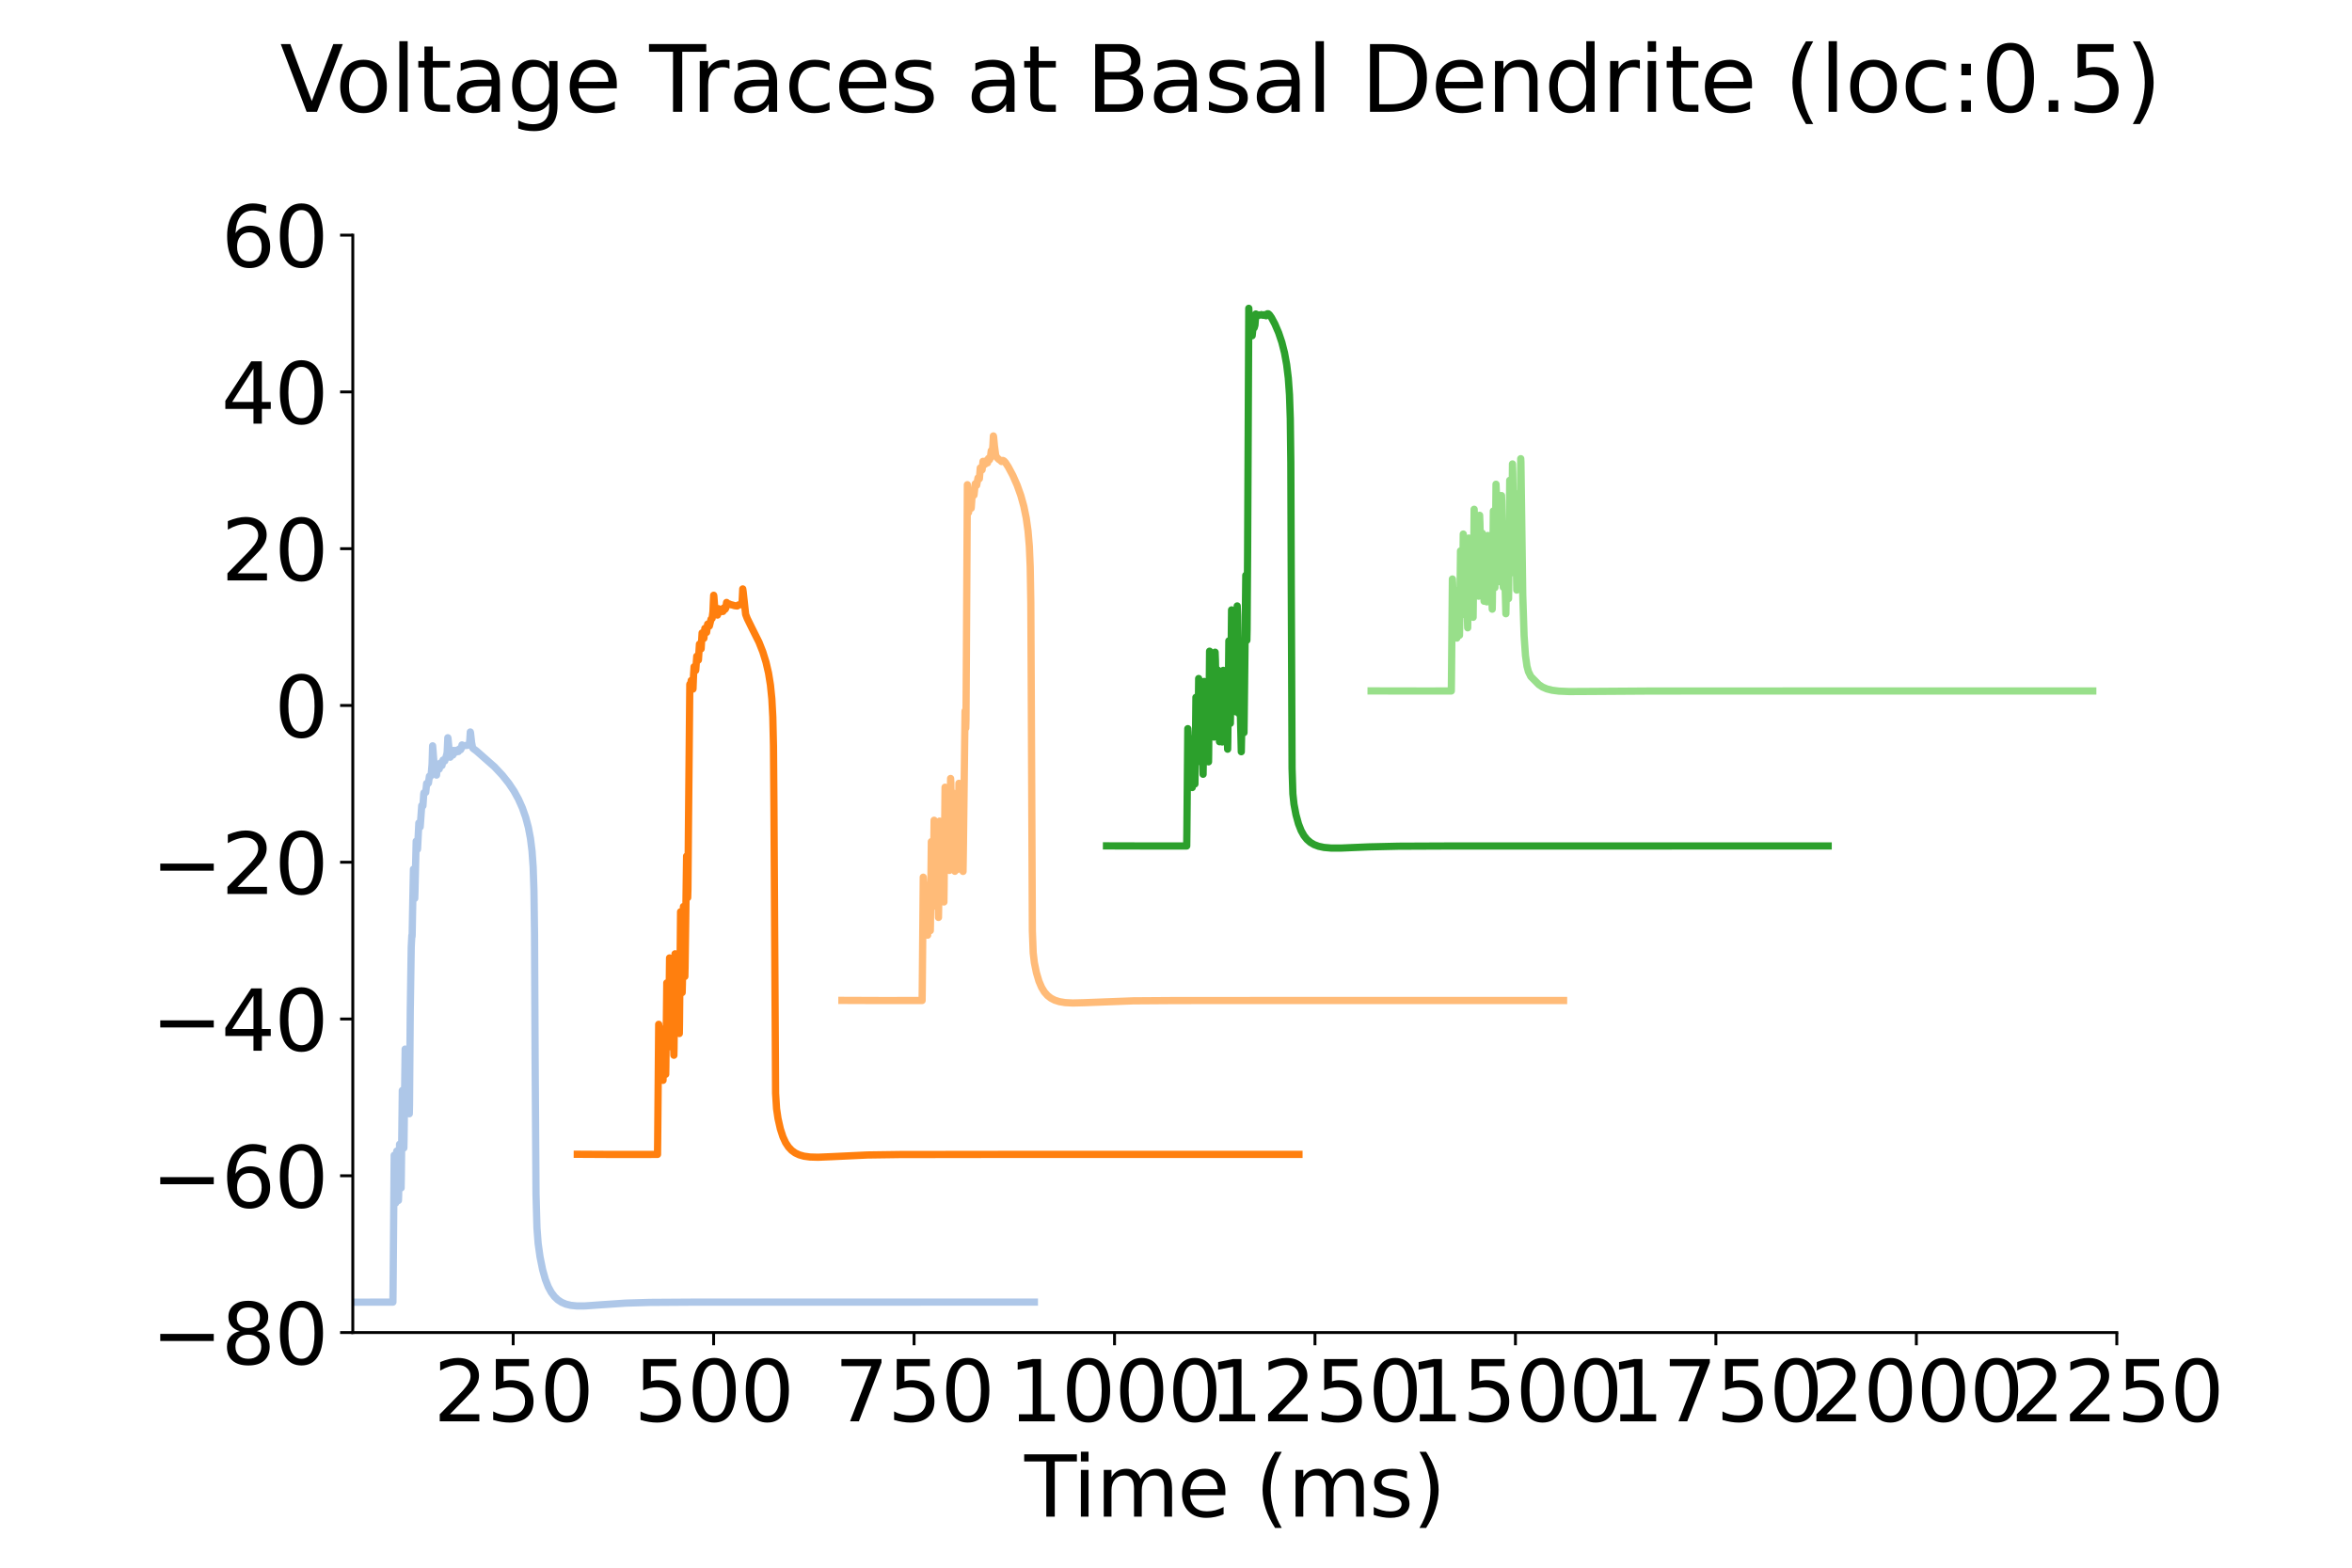 <?xml version="1.0" encoding="utf-8" standalone="no"?>
<!DOCTYPE svg PUBLIC "-//W3C//DTD SVG 1.1//EN"
  "http://www.w3.org/Graphics/SVG/1.1/DTD/svg11.dtd">
<svg height="432pt" version="1.1" viewBox="0 0 648 432" width="648pt" xmlns="http://www.w3.org/2000/svg" xmlns:xlink="http://www.w3.org/1999/xlink">
 <defs>
  <style type="text/css">*{stroke-linecap:butt;stroke-linejoin:round;}</style>
 </defs>
 <g id="figure_1">
  <g id="patch_1">
   <path d="M 0 432 
L 648 432 
L 648 0 
L 0 0 
z
" style="fill:#ffffff;"/>
  </g>
  <g id="axes_1">
   <g id="patch_2">
    <path d="M 97.2 367.2 
L 583.2 367.2 
L 583.2 64.8 
L 97.2 64.8 
z
" style="fill:#ffffff;"/>
   </g>
   <g id="matplotlib.axis_1">
    <g id="xtick_1">
     <g id="line2d_1">
      <defs>
       <path d="M 0 0 
L 0 3.5 
" id="m14b1f05b0f" style="stroke:#000000;stroke-width:0.8;"/>
      </defs>
      <g>
       <use style="stroke:#000000;stroke-width:0.8;" x="141.382" xlink:href="#m14b1f05b0f" y="367.2"/>
      </g>
     </g>
     <g id="text_1">
      <!-- 250 -->
      <g transform="translate(119.431 391.676)scale(0.23 -0.23)">
       <defs>
        <path d="M 1228 531 
L 3431 531 
L 3431 0 
L 469 0 
L 469 531 
Q 828 903 1448 1529 
Q 2069 2156 2228 2338 
Q 2531 2678 2651 2914 
Q 2772 3150 2772 3378 
Q 2772 3750 2511 3984 
Q 2250 4219 1831 4219 
Q 1534 4219 1204 4116 
Q 875 4013 500 3803 
L 500 4441 
Q 881 4594 1212 4672 
Q 1544 4750 1819 4750 
Q 2544 4750 2975 4387 
Q 3406 4025 3406 3419 
Q 3406 3131 3298 2873 
Q 3191 2616 2906 2266 
Q 2828 2175 2409 1742 
Q 1991 1309 1228 531 
z
" id="DejaVuSans-32" transform="scale(0.016)"/>
        <path d="M 691 4666 
L 3169 4666 
L 3169 4134 
L 1269 4134 
L 1269 2991 
Q 1406 3038 1543 3061 
Q 1681 3084 1819 3084 
Q 2600 3084 3056 2656 
Q 3513 2228 3513 1497 
Q 3513 744 3044 326 
Q 2575 -91 1722 -91 
Q 1428 -91 1123 -41 
Q 819 9 494 109 
L 494 744 
Q 775 591 1075 516 
Q 1375 441 1709 441 
Q 2250 441 2565 725 
Q 2881 1009 2881 1497 
Q 2881 1984 2565 2268 
Q 2250 2553 1709 2553 
Q 1456 2553 1204 2497 
Q 953 2441 691 2322 
L 691 4666 
z
" id="DejaVuSans-35" transform="scale(0.016)"/>
        <path d="M 2034 4250 
Q 1547 4250 1301 3770 
Q 1056 3291 1056 2328 
Q 1056 1369 1301 889 
Q 1547 409 2034 409 
Q 2525 409 2770 889 
Q 3016 1369 3016 2328 
Q 3016 3291 2770 3770 
Q 2525 4250 2034 4250 
z
M 2034 4750 
Q 2819 4750 3233 4129 
Q 3647 3509 3647 2328 
Q 3647 1150 3233 529 
Q 2819 -91 2034 -91 
Q 1250 -91 836 529 
Q 422 1150 422 2328 
Q 422 3509 836 4129 
Q 1250 4750 2034 4750 
z
" id="DejaVuSans-30" transform="scale(0.016)"/>
       </defs>
       <use xlink:href="#DejaVuSans-32"/>
       <use x="63.623" xlink:href="#DejaVuSans-35"/>
       <use x="127.246" xlink:href="#DejaVuSans-30"/>
      </g>
     </g>
    </g>
    <g id="xtick_2">
     <g id="line2d_2">
      <g>
       <use style="stroke:#000000;stroke-width:0.8;" x="196.609" xlink:href="#m14b1f05b0f" y="367.2"/>
      </g>
     </g>
     <g id="text_2">
      <!-- 500 -->
      <g transform="translate(174.658 391.676)scale(0.23 -0.23)">
       <use xlink:href="#DejaVuSans-35"/>
       <use x="63.623" xlink:href="#DejaVuSans-30"/>
       <use x="127.246" xlink:href="#DejaVuSans-30"/>
      </g>
     </g>
    </g>
    <g id="xtick_3">
     <g id="line2d_3">
      <g>
       <use style="stroke:#000000;stroke-width:0.8;" x="251.836" xlink:href="#m14b1f05b0f" y="367.2"/>
      </g>
     </g>
     <g id="text_3">
      <!-- 750 -->
      <g transform="translate(229.886 391.676)scale(0.23 -0.23)">
       <defs>
        <path d="M 525 4666 
L 3525 4666 
L 3525 4397 
L 1831 0 
L 1172 0 
L 2766 4134 
L 525 4134 
L 525 4666 
z
" id="DejaVuSans-37" transform="scale(0.016)"/>
       </defs>
       <use xlink:href="#DejaVuSans-37"/>
       <use x="63.623" xlink:href="#DejaVuSans-35"/>
       <use x="127.246" xlink:href="#DejaVuSans-30"/>
      </g>
     </g>
    </g>
    <g id="xtick_4">
     <g id="line2d_4">
      <g>
       <use style="stroke:#000000;stroke-width:0.8;" x="307.064" xlink:href="#m14b1f05b0f" y="367.2"/>
      </g>
     </g>
     <g id="text_4">
      <!-- 1000 -->
      <g transform="translate(277.796 391.676)scale(0.23 -0.23)">
       <defs>
        <path d="M 794 531 
L 1825 531 
L 1825 4091 
L 703 3866 
L 703 4441 
L 1819 4666 
L 2450 4666 
L 2450 531 
L 3481 531 
L 3481 0 
L 794 0 
L 794 531 
z
" id="DejaVuSans-31" transform="scale(0.016)"/>
       </defs>
       <use xlink:href="#DejaVuSans-31"/>
       <use x="63.623" xlink:href="#DejaVuSans-30"/>
       <use x="127.246" xlink:href="#DejaVuSans-30"/>
       <use x="190.869" xlink:href="#DejaVuSans-30"/>
      </g>
     </g>
    </g>
    <g id="xtick_5">
     <g id="line2d_5">
      <g>
       <use style="stroke:#000000;stroke-width:0.8;" x="362.291" xlink:href="#m14b1f05b0f" y="367.2"/>
      </g>
     </g>
     <g id="text_5">
      <!-- 1250 -->
      <g transform="translate(333.023 391.676)scale(0.23 -0.23)">
       <use xlink:href="#DejaVuSans-31"/>
       <use x="63.623" xlink:href="#DejaVuSans-32"/>
       <use x="127.246" xlink:href="#DejaVuSans-35"/>
       <use x="190.869" xlink:href="#DejaVuSans-30"/>
      </g>
     </g>
    </g>
    <g id="xtick_6">
     <g id="line2d_6">
      <g>
       <use style="stroke:#000000;stroke-width:0.8;" x="417.518" xlink:href="#m14b1f05b0f" y="367.2"/>
      </g>
     </g>
     <g id="text_6">
      <!-- 1500 -->
      <g transform="translate(388.251 391.676)scale(0.23 -0.23)">
       <use xlink:href="#DejaVuSans-31"/>
       <use x="63.623" xlink:href="#DejaVuSans-35"/>
       <use x="127.246" xlink:href="#DejaVuSans-30"/>
       <use x="190.869" xlink:href="#DejaVuSans-30"/>
      </g>
     </g>
    </g>
    <g id="xtick_7">
     <g id="line2d_7">
      <g>
       <use style="stroke:#000000;stroke-width:0.8;" x="472.745" xlink:href="#m14b1f05b0f" y="367.2"/>
      </g>
     </g>
     <g id="text_7">
      <!-- 1750 -->
      <g transform="translate(443.478 391.676)scale(0.23 -0.23)">
       <use xlink:href="#DejaVuSans-31"/>
       <use x="63.623" xlink:href="#DejaVuSans-37"/>
       <use x="127.246" xlink:href="#DejaVuSans-35"/>
       <use x="190.869" xlink:href="#DejaVuSans-30"/>
      </g>
     </g>
    </g>
    <g id="xtick_8">
     <g id="line2d_8">
      <g>
       <use style="stroke:#000000;stroke-width:0.8;" x="527.973" xlink:href="#m14b1f05b0f" y="367.2"/>
      </g>
     </g>
     <g id="text_8">
      <!-- 2000 -->
      <g transform="translate(498.705 391.676)scale(0.23 -0.23)">
       <use xlink:href="#DejaVuSans-32"/>
       <use x="63.623" xlink:href="#DejaVuSans-30"/>
       <use x="127.246" xlink:href="#DejaVuSans-30"/>
       <use x="190.869" xlink:href="#DejaVuSans-30"/>
      </g>
     </g>
    </g>
    <g id="xtick_9">
     <g id="line2d_9">
      <g>
       <use style="stroke:#000000;stroke-width:0.8;" x="583.2" xlink:href="#m14b1f05b0f" y="367.2"/>
      </g>
     </g>
     <g id="text_9">
      <!-- 2250 -->
      <g transform="translate(553.933 391.676)scale(0.23 -0.23)">
       <use xlink:href="#DejaVuSans-32"/>
       <use x="63.623" xlink:href="#DejaVuSans-32"/>
       <use x="127.246" xlink:href="#DejaVuSans-35"/>
       <use x="190.869" xlink:href="#DejaVuSans-30"/>
      </g>
     </g>
    </g>
    <g id="text_10">
     <!-- Time (ms) -->
     <g transform="translate(282.242 417.936)scale(0.23 -0.23)">
      <defs>
       <path d="M -19 4666 
L 3928 4666 
L 3928 4134 
L 2272 4134 
L 2272 0 
L 1638 0 
L 1638 4134 
L -19 4134 
L -19 4666 
z
" id="DejaVuSans-54" transform="scale(0.016)"/>
       <path d="M 603 3500 
L 1178 3500 
L 1178 0 
L 603 0 
L 603 3500 
z
M 603 4863 
L 1178 4863 
L 1178 4134 
L 603 4134 
L 603 4863 
z
" id="DejaVuSans-69" transform="scale(0.016)"/>
       <path d="M 3328 2828 
Q 3544 3216 3844 3400 
Q 4144 3584 4550 3584 
Q 5097 3584 5394 3201 
Q 5691 2819 5691 2113 
L 5691 0 
L 5113 0 
L 5113 2094 
Q 5113 2597 4934 2840 
Q 4756 3084 4391 3084 
Q 3944 3084 3684 2787 
Q 3425 2491 3425 1978 
L 3425 0 
L 2847 0 
L 2847 2094 
Q 2847 2600 2669 2842 
Q 2491 3084 2119 3084 
Q 1678 3084 1418 2786 
Q 1159 2488 1159 1978 
L 1159 0 
L 581 0 
L 581 3500 
L 1159 3500 
L 1159 2956 
Q 1356 3278 1631 3431 
Q 1906 3584 2284 3584 
Q 2666 3584 2933 3390 
Q 3200 3197 3328 2828 
z
" id="DejaVuSans-6d" transform="scale(0.016)"/>
       <path d="M 3597 1894 
L 3597 1613 
L 953 1613 
Q 991 1019 1311 708 
Q 1631 397 2203 397 
Q 2534 397 2845 478 
Q 3156 559 3463 722 
L 3463 178 
Q 3153 47 2828 -22 
Q 2503 -91 2169 -91 
Q 1331 -91 842 396 
Q 353 884 353 1716 
Q 353 2575 817 3079 
Q 1281 3584 2069 3584 
Q 2775 3584 3186 3129 
Q 3597 2675 3597 1894 
z
M 3022 2063 
Q 3016 2534 2758 2815 
Q 2500 3097 2075 3097 
Q 1594 3097 1305 2825 
Q 1016 2553 972 2059 
L 3022 2063 
z
" id="DejaVuSans-65" transform="scale(0.016)"/>
       <path id="DejaVuSans-20" transform="scale(0.016)"/>
       <path d="M 1984 4856 
Q 1566 4138 1362 3434 
Q 1159 2731 1159 2009 
Q 1159 1288 1364 580 
Q 1569 -128 1984 -844 
L 1484 -844 
Q 1016 -109 783 600 
Q 550 1309 550 2009 
Q 550 2706 781 3412 
Q 1013 4119 1484 4856 
L 1984 4856 
z
" id="DejaVuSans-28" transform="scale(0.016)"/>
       <path d="M 2834 3397 
L 2834 2853 
Q 2591 2978 2328 3040 
Q 2066 3103 1784 3103 
Q 1356 3103 1142 2972 
Q 928 2841 928 2578 
Q 928 2378 1081 2264 
Q 1234 2150 1697 2047 
L 1894 2003 
Q 2506 1872 2764 1633 
Q 3022 1394 3022 966 
Q 3022 478 2636 193 
Q 2250 -91 1575 -91 
Q 1294 -91 989 -36 
Q 684 19 347 128 
L 347 722 
Q 666 556 975 473 
Q 1284 391 1588 391 
Q 1994 391 2212 530 
Q 2431 669 2431 922 
Q 2431 1156 2273 1281 
Q 2116 1406 1581 1522 
L 1381 1569 
Q 847 1681 609 1914 
Q 372 2147 372 2553 
Q 372 3047 722 3315 
Q 1072 3584 1716 3584 
Q 2034 3584 2315 3537 
Q 2597 3491 2834 3397 
z
" id="DejaVuSans-73" transform="scale(0.016)"/>
       <path d="M 513 4856 
L 1013 4856 
Q 1481 4119 1714 3412 
Q 1947 2706 1947 2009 
Q 1947 1309 1714 600 
Q 1481 -109 1013 -844 
L 513 -844 
Q 928 -128 1133 580 
Q 1338 1288 1338 2009 
Q 1338 2731 1133 3434 
Q 928 4138 513 4856 
z
" id="DejaVuSans-29" transform="scale(0.016)"/>
      </defs>
      <use xlink:href="#DejaVuSans-54"/>
      <use x="57.959" xlink:href="#DejaVuSans-69"/>
      <use x="85.742" xlink:href="#DejaVuSans-6d"/>
      <use x="183.154" xlink:href="#DejaVuSans-65"/>
      <use x="244.678" xlink:href="#DejaVuSans-20"/>
      <use x="276.465" xlink:href="#DejaVuSans-28"/>
      <use x="315.479" xlink:href="#DejaVuSans-6d"/>
      <use x="412.891" xlink:href="#DejaVuSans-73"/>
      <use x="464.99" xlink:href="#DejaVuSans-29"/>
     </g>
    </g>
   </g>
   <g id="matplotlib.axis_2">
    <g id="ytick_1">
     <g id="line2d_10">
      <defs>
       <path d="M 0 0 
L -3.5 0 
" id="mf516febe5d" style="stroke:#000000;stroke-width:0.8;"/>
      </defs>
      <g>
       <use style="stroke:#000000;stroke-width:0.8;" x="97.2" xlink:href="#mf516febe5d" y="367.2"/>
      </g>
     </g>
     <g id="text_11">
      <!-- −80 -->
      <g transform="translate(41.659 375.938)scale(0.23 -0.23)">
       <defs>
        <path d="M 678 2272 
L 4684 2272 
L 4684 1741 
L 678 1741 
L 678 2272 
z
" id="DejaVuSans-2212" transform="scale(0.016)"/>
        <path d="M 2034 2216 
Q 1584 2216 1326 1975 
Q 1069 1734 1069 1313 
Q 1069 891 1326 650 
Q 1584 409 2034 409 
Q 2484 409 2743 651 
Q 3003 894 3003 1313 
Q 3003 1734 2745 1975 
Q 2488 2216 2034 2216 
z
M 1403 2484 
Q 997 2584 770 2862 
Q 544 3141 544 3541 
Q 544 4100 942 4425 
Q 1341 4750 2034 4750 
Q 2731 4750 3128 4425 
Q 3525 4100 3525 3541 
Q 3525 3141 3298 2862 
Q 3072 2584 2669 2484 
Q 3125 2378 3379 2068 
Q 3634 1759 3634 1313 
Q 3634 634 3220 271 
Q 2806 -91 2034 -91 
Q 1263 -91 848 271 
Q 434 634 434 1313 
Q 434 1759 690 2068 
Q 947 2378 1403 2484 
z
M 1172 3481 
Q 1172 3119 1398 2916 
Q 1625 2713 2034 2713 
Q 2441 2713 2670 2916 
Q 2900 3119 2900 3481 
Q 2900 3844 2670 4047 
Q 2441 4250 2034 4250 
Q 1625 4250 1398 4047 
Q 1172 3844 1172 3481 
z
" id="DejaVuSans-38" transform="scale(0.016)"/>
       </defs>
       <use xlink:href="#DejaVuSans-2212"/>
       <use x="83.789" xlink:href="#DejaVuSans-38"/>
       <use x="147.412" xlink:href="#DejaVuSans-30"/>
      </g>
     </g>
    </g>
    <g id="ytick_2">
     <g id="line2d_11">
      <g>
       <use style="stroke:#000000;stroke-width:0.8;" x="97.2" xlink:href="#mf516febe5d" y="324"/>
      </g>
     </g>
     <g id="text_12">
      <!-- −60 -->
      <g transform="translate(41.659 332.738)scale(0.23 -0.23)">
       <defs>
        <path d="M 2113 2584 
Q 1688 2584 1439 2293 
Q 1191 2003 1191 1497 
Q 1191 994 1439 701 
Q 1688 409 2113 409 
Q 2538 409 2786 701 
Q 3034 994 3034 1497 
Q 3034 2003 2786 2293 
Q 2538 2584 2113 2584 
z
M 3366 4563 
L 3366 3988 
Q 3128 4100 2886 4159 
Q 2644 4219 2406 4219 
Q 1781 4219 1451 3797 
Q 1122 3375 1075 2522 
Q 1259 2794 1537 2939 
Q 1816 3084 2150 3084 
Q 2853 3084 3261 2657 
Q 3669 2231 3669 1497 
Q 3669 778 3244 343 
Q 2819 -91 2113 -91 
Q 1303 -91 875 529 
Q 447 1150 447 2328 
Q 447 3434 972 4092 
Q 1497 4750 2381 4750 
Q 2619 4750 2861 4703 
Q 3103 4656 3366 4563 
z
" id="DejaVuSans-36" transform="scale(0.016)"/>
       </defs>
       <use xlink:href="#DejaVuSans-2212"/>
       <use x="83.789" xlink:href="#DejaVuSans-36"/>
       <use x="147.412" xlink:href="#DejaVuSans-30"/>
      </g>
     </g>
    </g>
    <g id="ytick_3">
     <g id="line2d_12">
      <g>
       <use style="stroke:#000000;stroke-width:0.8;" x="97.2" xlink:href="#mf516febe5d" y="280.8"/>
      </g>
     </g>
     <g id="text_13">
      <!-- −40 -->
      <g transform="translate(41.659 289.538)scale(0.23 -0.23)">
       <defs>
        <path d="M 2419 4116 
L 825 1625 
L 2419 1625 
L 2419 4116 
z
M 2253 4666 
L 3047 4666 
L 3047 1625 
L 3713 1625 
L 3713 1100 
L 3047 1100 
L 3047 0 
L 2419 0 
L 2419 1100 
L 313 1100 
L 313 1709 
L 2253 4666 
z
" id="DejaVuSans-34" transform="scale(0.016)"/>
       </defs>
       <use xlink:href="#DejaVuSans-2212"/>
       <use x="83.789" xlink:href="#DejaVuSans-34"/>
       <use x="147.412" xlink:href="#DejaVuSans-30"/>
      </g>
     </g>
    </g>
    <g id="ytick_4">
     <g id="line2d_13">
      <g>
       <use style="stroke:#000000;stroke-width:0.8;" x="97.2" xlink:href="#mf516febe5d" y="237.6"/>
      </g>
     </g>
     <g id="text_14">
      <!-- −20 -->
      <g transform="translate(41.659 246.338)scale(0.23 -0.23)">
       <use xlink:href="#DejaVuSans-2212"/>
       <use x="83.789" xlink:href="#DejaVuSans-32"/>
       <use x="147.412" xlink:href="#DejaVuSans-30"/>
      </g>
     </g>
    </g>
    <g id="ytick_5">
     <g id="line2d_14">
      <g>
       <use style="stroke:#000000;stroke-width:0.8;" x="97.2" xlink:href="#mf516febe5d" y="194.4"/>
      </g>
     </g>
     <g id="text_15">
      <!-- 0 -->
      <g transform="translate(75.566 203.138)scale(0.23 -0.23)">
       <use xlink:href="#DejaVuSans-30"/>
      </g>
     </g>
    </g>
    <g id="ytick_6">
     <g id="line2d_15">
      <g>
       <use style="stroke:#000000;stroke-width:0.8;" x="97.2" xlink:href="#mf516febe5d" y="151.2"/>
      </g>
     </g>
     <g id="text_16">
      <!-- 20 -->
      <g transform="translate(60.932 159.938)scale(0.23 -0.23)">
       <use xlink:href="#DejaVuSans-32"/>
       <use x="63.623" xlink:href="#DejaVuSans-30"/>
      </g>
     </g>
    </g>
    <g id="ytick_7">
     <g id="line2d_16">
      <g>
       <use style="stroke:#000000;stroke-width:0.8;" x="97.2" xlink:href="#mf516febe5d" y="108"/>
      </g>
     </g>
     <g id="text_17">
      <!-- 40 -->
      <g transform="translate(60.932 116.738)scale(0.23 -0.23)">
       <use xlink:href="#DejaVuSans-34"/>
       <use x="63.623" xlink:href="#DejaVuSans-30"/>
      </g>
     </g>
    </g>
    <g id="ytick_8">
     <g id="line2d_17">
      <g>
       <use style="stroke:#000000;stroke-width:0.8;" x="97.2" xlink:href="#mf516febe5d" y="64.8"/>
      </g>
     </g>
     <g id="text_18">
      <!-- 60 -->
      <g transform="translate(60.932 73.538)scale(0.23 -0.23)">
       <use xlink:href="#DejaVuSans-36"/>
       <use x="63.623" xlink:href="#DejaVuSans-30"/>
      </g>
     </g>
    </g>
   </g>
   <g id="line2d_18">
    <path clip-path="url(#p8978dd518e)" d="M 97.194 358.832 
L 108.251 358.818 
L 108.295 355.063 
L 108.604 318.341 
L 108.671 319.099 
L 108.87 325.877 
L 109.024 331.504 
L 109.079 329.871 
L 109.317 317.192 
L 109.405 318.571 
L 109.72 329.275 
L 109.775 330.807 
L 109.825 329.449 
L 110.085 315.315 
L 110.189 316.864 
L 110.51 327.362 
L 110.571 323.814 
L 110.841 300.492 
L 110.913 301.42 
L 111.101 308.782 
L 111.266 316.35 
L 111.316 314.149 
L 111.625 289.089 
L 111.719 290.539 
L 111.935 300.253 
L 112.062 305.459 
L 112.117 304.308 
L 112.382 293.221 
L 112.481 294.656 
L 112.68 302.817 
L 112.769 306.911 
L 112.824 304.511 
L 113.028 278.743 
L 113.299 261.038 
L 113.464 257.788 
L 113.492 257.877 
L 113.525 258.088 
L 113.553 257.696 
L 113.658 251.825 
L 113.901 239.509 
L 113.923 239.591 
L 114.017 241.038 
L 114.265 247.568 
L 114.326 245.775 
L 114.663 231.788 
L 114.718 231.928 
L 114.928 233.417 
L 115.016 234.044 
L 115.055 233.655 
L 115.397 226.78 
L 115.502 226.985 
L 115.762 227.88 
L 115.79 227.572 
L 116.193 221.975 
L 116.375 221.992 
L 116.513 222.079 
L 116.53 221.995 
L 116.734 218.89 
L 116.806 218.469 
L 116.877 218.511 
L 117.292 218.344 
L 117.546 215.888 
L 117.629 216.021 
L 117.706 216.112 
L 117.767 216.073 
L 118.048 215.756 
L 118.308 213.876 
L 118.358 213.911 
L 118.523 214.037 
L 118.567 213.977 
L 118.794 213.408 
L 119.037 210.576 
L 119.192 205.522 
L 119.302 206.823 
L 119.677 211.812 
L 119.843 212.347 
L 120.169 213.542 
L 120.268 213.59 
L 120.274 213.548 
L 120.528 210.927 
L 120.616 211.09 
L 121.02 211.922 
L 121.042 211.813 
L 121.29 210.283 
L 121.351 210.338 
L 121.771 210.947 
L 121.809 210.773 
L 122.063 209.445 
L 122.124 209.471 
L 122.538 209.695 
L 122.566 209.605 
L 123.052 207.993 
L 123.19 207.359 
L 123.273 205.678 
L 123.383 203.295 
L 123.433 203.508 
L 123.693 206.294 
L 124.024 208.665 
L 124.09 208.329 
L 124.272 207.527 
L 124.328 207.613 
L 124.775 208.061 
L 124.792 207.973 
L 125.023 206.786 
L 125.068 206.845 
L 125.405 207.215 
L 125.537 207.307 
L 125.57 207.221 
L 125.786 206.755 
L 125.824 206.789 
L 126.2 207.07 
L 126.283 207.097 
L 126.31 207.005 
L 126.531 206.395 
L 126.57 206.425 
L 126.89 206.609 
L 127.056 206.362 
L 127.282 205.278 
L 127.321 205.304 
L 127.735 205.526 
L 128.089 205.451 
L 128.829 205.385 
L 129.215 205.173 
L 129.348 204.811 
L 129.447 203.778 
L 129.574 201.708 
L 129.635 201.946 
L 129.933 204.643 
L 130.226 206.115 
L 130.502 206.373 
L 131.319 206.976 
L 136.24 211.309 
L 138.394 213.608 
L 140.161 215.821 
L 141.619 218.004 
L 142.851 220.244 
L 143.917 222.634 
L 144.828 225.224 
L 145.568 227.998 
L 146.148 231.044 
L 146.579 234.519 
L 146.888 238.899 
L 147.109 245.47 
L 147.269 257.586 
L 147.429 291.194 
L 147.678 329.102 
L 147.937 338.386 
L 148.263 342.65 
L 148.777 346.308 
L 149.495 349.877 
L 150.251 352.57 
L 151.041 354.59 
L 151.869 356.12 
L 152.753 357.297 
L 153.703 358.198 
L 154.741 358.877 
L 155.912 359.376 
L 157.276 359.708 
L 158.944 359.877 
L 161.181 359.866 
L 165.135 359.584 
L 172.381 359.092 
L 178.986 358.899 
L 190.556 358.824 
L 262.965 358.811 
L 284.973 358.811 
L 284.973 358.811 
" style="fill:none;stroke:#aec7e8;stroke-linecap:square;stroke-width:2;"/>
   </g>
   <g id="line2d_19">
    <path clip-path="url(#p8978dd518e)" d="M 159.055 318.075 
L 168.857 318.129 
L 181.151 318.116 
L 181.195 314.413 
L 181.477 282.268 
L 181.543 283.264 
L 181.808 293.101 
L 181.924 296.889 
L 181.974 295.396 
L 182.2 283.704 
L 182.283 285.124 
L 182.67 297.699 
L 182.747 294.92 
L 182.962 283.483 
L 183.029 284.299 
L 183.294 292.571 
L 183.41 296.034 
L 183.448 294.039 
L 183.708 270.85 
L 183.802 272.859 
L 184.161 288.513 
L 184.227 284.705 
L 184.47 263.973 
L 184.536 265.168 
L 184.752 275.519 
L 184.951 284.282 
L 185.006 283.253 
L 185.21 275.907 
L 185.293 277.246 
L 185.624 289.601 
L 185.663 290.788 
L 185.702 288.957 
L 185.989 262.839 
L 186.094 265.132 
L 186.442 282.174 
L 186.541 278.286 
L 186.74 267.911 
L 186.801 268.736 
L 186.972 275.896 
L 187.16 284.8 
L 187.204 282.221 
L 187.508 251.248 
L 187.602 253.079 
L 187.8 264.652 
L 187.944 273.519 
L 188.005 271.267 
L 188.303 249.798 
L 188.397 251.522 
L 188.579 262.177 
L 188.684 269.079 
L 188.745 266.374 
L 189.164 235.911 
L 189.22 236.383 
L 189.33 240.128 
L 189.463 247.356 
L 189.529 245.097 
L 189.673 228.103 
L 190.048 188.67 
L 190.076 188.497 
L 190.131 188.946 
L 190.208 189.979 
L 190.275 189.542 
L 190.44 187.513 
L 190.518 187.982 
L 190.788 189.609 
L 190.915 189.882 
L 190.937 189.729 
L 191.075 186.11 
L 191.23 183.725 
L 191.269 183.79 
L 191.666 184.751 
L 191.677 184.728 
L 191.744 183.833 
L 191.97 180.824 
L 192.009 180.881 
L 192.412 181.888 
L 192.434 181.727 
L 192.705 177.484 
L 192.804 177.736 
L 193.163 178.797 
L 193.174 178.73 
L 193.434 174.407 
L 193.538 174.678 
L 193.92 175.915 
L 193.942 175.759 
L 194.196 173.154 
L 194.273 173.275 
L 194.671 174.263 
L 194.709 174.028 
L 194.963 171.981 
L 195.035 172.037 
L 195.433 172.522 
L 195.471 172.384 
L 195.891 170.644 
L 196.189 170.424 
L 196.427 168.543 
L 196.526 166.127 
L 196.626 164.037 
L 196.675 164.276 
L 196.874 166.933 
L 197.051 167.928 
L 197.2 168.171 
L 197.449 169.056 
L 197.675 169.492 
L 197.692 169.379 
L 197.923 167.725 
L 197.973 167.822 
L 198.36 168.533 
L 198.432 168.634 
L 198.47 168.524 
L 198.686 167.896 
L 198.724 167.947 
L 199.133 168.461 
L 199.177 168.499 
L 199.205 168.397 
L 199.431 167.506 
L 199.475 167.558 
L 199.713 167.945 
L 199.796 167.87 
L 199.95 167.611 
L 200.182 166.009 
L 200.221 166.047 
L 200.646 166.456 
L 200.933 166.427 
L 201.326 166.649 
L 201.508 166.653 
L 201.828 166.732 
L 202.386 166.9 
L 202.701 166.943 
L 203.104 166.99 
L 203.419 166.708 
L 203.833 166.673 
L 204.208 166.574 
L 204.369 166.271 
L 204.479 165.475 
L 204.634 162.283 
L 204.744 163.013 
L 205.434 169.304 
L 205.882 170.463 
L 207.163 173.075 
L 209.107 176.96 
L 210.156 179.618 
L 211.04 182.471 
L 211.736 185.479 
L 212.266 188.767 
L 212.653 192.613 
L 212.918 197.585 
L 213.1 205.547 
L 213.232 222.659 
L 213.685 301.268 
L 213.95 305.511 
L 214.348 308.216 
L 214.994 311.075 
L 215.707 313.275 
L 216.452 314.885 
L 217.248 316.09 
L 218.115 317.007 
L 219.081 317.707 
L 220.191 318.233 
L 221.511 318.606 
L 223.157 318.83 
L 225.366 318.892 
L 229.011 318.741 
L 238.963 318.274 
L 247.882 318.149 
L 273.066 318.114 
L 357.873 318.111 
L 357.873 318.111 
" style="fill:none;stroke:#ff7f0e;stroke-linecap:square;stroke-width:2;"/>
   </g>
   <g id="line2d_20">
    <path clip-path="url(#p8978dd518e)" d="M 231.955 275.672 
L 243.099 275.713 
L 254.051 275.703 
L 254.095 272.034 
L 254.366 241.725 
L 254.432 242.767 
L 254.747 254.396 
L 254.824 256.585 
L 254.874 255.037 
L 255.095 243.901 
L 255.172 245.216 
L 255.57 257.706 
L 255.642 255.163 
L 255.857 244.036 
L 255.923 244.924 
L 256.266 255.356 
L 256.31 256.449 
L 256.343 254.795 
L 256.597 231.918 
L 256.702 234.379 
L 257.061 249.736 
L 257.116 246.728 
L 257.354 226.036 
L 257.431 227.56 
L 257.74 242.653 
L 257.845 246.454 
L 257.906 245.31 
L 258.105 238.488 
L 258.182 239.776 
L 258.563 252.81 
L 258.618 249.266 
L 258.867 226.271 
L 258.939 227.556 
L 259.187 239.254 
L 259.336 245.564 
L 259.391 244.088 
L 259.618 232.476 
L 259.706 234.14 
L 260.06 248.551 
L 260.115 244.302 
L 260.375 216.928 
L 260.441 218.22 
L 260.634 228.892 
L 260.833 239.83 
L 260.883 238.225 
L 261.148 219.469 
L 261.253 221.981 
L 261.573 239.853 
L 261.65 235.218 
L 261.899 214.521 
L 261.965 215.651 
L 262.131 224.751 
L 262.341 237.902 
L 262.396 235.937 
L 262.655 218.552 
L 262.749 220.604 
L 262.981 234.698 
L 263.086 240.098 
L 263.141 238.252 
L 263.418 219.016 
L 263.522 221.379 
L 263.771 236.445 
L 263.837 239.579 
L 263.898 237.395 
L 264.196 215.852 
L 264.296 218.124 
L 264.505 232.395 
L 264.61 237.949 
L 264.666 236.436 
L 264.947 219.714 
L 265.058 222.569 
L 265.328 240.135 
L 265.411 234.844 
L 265.881 195.966 
L 265.903 195.886 
L 265.947 196.197 
L 266.052 199.531 
L 266.079 200.65 
L 266.135 198.505 
L 266.256 179.851 
L 266.521 133.572 
L 266.56 133.889 
L 266.726 138.498 
L 266.847 141.234 
L 266.908 140.731 
L 267.107 138.245 
L 267.178 138.438 
L 267.571 140.056 
L 267.604 139.757 
L 267.885 135.669 
L 267.985 135.787 
L 268.333 136.453 
L 268.366 136.291 
L 268.692 133.311 
L 268.802 133.387 
L 269.078 133.729 
L 269.111 133.552 
L 269.454 131.685 
L 269.664 131.772 
L 269.824 131.916 
L 269.835 131.808 
L 270.078 128.933 
L 270.155 129.014 
L 270.575 129.483 
L 270.597 129.274 
L 270.829 127.128 
L 270.879 127.222 
L 271.243 127.865 
L 271.332 127.977 
L 271.365 127.864 
L 271.586 127.008 
L 271.635 127.07 
L 271.983 127.489 
L 272.077 127.55 
L 272.099 127.46 
L 272.337 126.324 
L 272.392 126.389 
L 272.602 126.718 
L 272.668 126.624 
L 272.856 126.134 
L 273.099 124.199 
L 273.132 124.211 
L 273.364 124.219 
L 273.458 123.939 
L 273.563 122.552 
L 273.684 120.13 
L 273.745 120.369 
L 273.983 122.88 
L 274.33 125.492 
L 274.618 126.021 
L 275.253 126.656 
L 275.518 126.77 
L 275.938 127.186 
L 276.037 127.037 
L 276.297 126.875 
L 276.567 126.983 
L 276.998 127.441 
L 277.788 128.655 
L 279.036 130.992 
L 280.234 133.701 
L 281.239 136.518 
L 282.079 139.543 
L 282.736 142.746 
L 283.233 146.286 
L 283.592 150.516 
L 283.835 156.22 
L 284.001 166.135 
L 284.122 189.797 
L 284.426 256.549 
L 284.658 262.575 
L 284.978 265.284 
L 285.542 268.027 
L 286.237 270.378 
L 286.966 272.089 
L 287.74 273.357 
L 288.579 274.317 
L 289.518 275.054 
L 290.595 275.614 
L 291.871 276.02 
L 293.45 276.281 
L 295.543 276.389 
L 298.791 276.307 
L 312.211 275.795 
L 324.212 275.714 
L 388.85 275.699 
L 430.773 275.699 
L 430.773 275.699 
" style="fill:none;stroke:#ffbb78;stroke-linecap:square;stroke-width:2;"/>
   </g>
   <g id="line2d_21">
    <path clip-path="url(#p8978dd518e)" d="M 304.855 233.095 
L 317.402 233.126 
L 326.951 233.118 
L 326.995 229.487 
L 327.255 200.791 
L 327.321 201.811 
L 327.719 215.712 
L 327.807 212.305 
L 327.989 203.505 
L 328.05 204.388 
L 328.47 217.016 
L 328.542 214.415 
L 328.751 203.873 
L 328.818 204.792 
L 329.21 216.039 
L 329.259 212.838 
L 329.491 192.155 
L 329.563 193.55 
L 329.961 209.913 
L 330.027 205.72 
L 330.248 186.974 
L 330.314 188.309 
L 330.64 203.727 
L 330.745 207.224 
L 330.8 206.173 
L 330.999 199.625 
L 331.071 200.79 
L 331.463 213.359 
L 331.513 210.194 
L 331.756 187.782 
L 331.833 189.361 
L 332.236 206.869 
L 332.325 203.495 
L 332.507 194.483 
L 332.573 195.48 
L 332.855 206.225 
L 332.96 209.938 
L 332.993 207.854 
L 333.252 179.443 
L 333.352 182.151 
L 333.733 202.099 
L 333.805 198.702 
L 334.026 183.517 
L 334.097 184.876 
L 334.351 197.704 
L 334.473 203.11 
L 334.517 200.894 
L 334.771 179.725 
L 334.86 182.006 
L 335.235 202.047 
L 335.318 197.961 
L 335.522 184.645 
L 335.589 185.939 
L 335.854 198.936 
L 335.981 204.389 
L 336.03 202.684 
L 336.279 185.783 
L 336.373 188.03 
L 336.732 204.459 
L 336.804 201.194 
L 337.035 184.729 
L 337.113 186.266 
L 337.494 204.251 
L 337.588 200.479 
L 337.787 189.41 
L 337.853 190.512 
L 338.112 202.085 
L 338.223 206.449 
L 338.267 204.273 
L 338.565 176.597 
L 338.659 179.211 
L 338.974 199.328 
L 339.046 193.711 
L 339.311 168.064 
L 339.366 168.972 
L 339.499 177.055 
L 339.736 195.817 
L 339.791 193.479 
L 340.084 169.631 
L 340.178 172.157 
L 340.377 188.353 
L 340.487 196.144 
L 340.542 193.717 
L 340.868 166.974 
L 340.962 169.481 
L 341.128 184.35 
L 341.299 196.611 
L 341.338 196.177 
L 341.525 190.122 
L 341.63 192.278 
L 341.989 207.146 
L 342.056 203.634 
L 342.332 181.984 
L 342.404 183.423 
L 342.63 196.809 
L 342.729 201.893 
L 342.774 198.845 
L 343.232 158.531 
L 343.254 158.624 
L 343.32 160.169 
L 343.442 169.72 
L 343.525 176.442 
L 343.585 173.711 
L 343.729 152.393 
L 344.055 84.963 
L 344.193 87.855 
L 344.403 90.923 
L 344.613 91.854 
L 344.823 92.468 
L 344.977 92.523 
L 344.988 92.464 
L 345.253 89.888 
L 345.375 90.104 
L 345.502 90.381 
L 345.563 90.264 
L 345.75 89.604 
L 345.993 86.526 
L 346.038 86.569 
L 346.336 87.152 
L 346.43 87.012 
L 346.728 86.753 
L 347.01 86.805 
L 347.264 86.821 
L 347.54 86.692 
L 347.832 86.831 
L 348.075 86.888 
L 348.352 86.722 
L 348.622 86.838 
L 348.827 87.013 
L 348.876 86.907 
L 349.18 86.468 
L 349.423 86.473 
L 349.749 86.741 
L 350.307 87.532 
L 351.234 89.267 
L 352.273 91.688 
L 353.162 94.336 
L 353.896 97.229 
L 354.487 100.465 
L 354.94 104.194 
L 355.266 108.8 
L 355.487 115.364 
L 355.636 127.509 
L 355.758 161.582 
L 355.978 211.748 
L 356.199 218.76 
L 356.503 221.6 
L 357.055 224.498 
L 357.751 227.04 
L 358.48 228.897 
L 359.253 230.279 
L 360.087 231.324 
L 361.01 232.128 
L 362.059 232.746 
L 363.291 233.208 
L 364.787 233.524 
L 366.72 233.693 
L 369.509 233.694 
L 377.169 233.371 
L 385.221 233.185 
L 399.829 233.123 
L 503.673 233.114 
L 503.673 233.114 
" style="fill:none;stroke:#2ca02c;stroke-linecap:square;stroke-width:2;"/>
   </g>
   <g id="line2d_22">
    <path clip-path="url(#p8978dd518e)" d="M 377.755 190.394 
L 391.793 190.418 
L 399.851 190.412 
L 399.895 186.821 
L 400.149 159.553 
L 400.215 160.653 
L 400.619 174.415 
L 400.696 171.618 
L 400.889 162.672 
L 400.95 163.662 
L 401.37 175.833 
L 401.436 173.501 
L 401.646 163.198 
L 401.712 164.118 
L 402.104 175.065 
L 402.154 172.306 
L 402.386 151.814 
L 402.463 153.445 
L 402.861 169.382 
L 402.916 166.116 
L 403.143 147.169 
L 403.209 148.612 
L 403.64 167.1 
L 403.745 164.449 
L 403.894 159.848 
L 403.954 160.719 
L 404.363 173.005 
L 404.413 169.731 
L 404.65 148.277 
L 404.722 149.808 
L 405.131 167.039 
L 405.219 163.878 
L 405.401 155.196 
L 405.468 156.245 
L 405.86 170.107 
L 405.909 166.016 
L 406.141 140.338 
L 406.213 141.954 
L 406.627 162.777 
L 406.716 158.351 
L 406.915 145.412 
L 406.975 146.523 
L 407.246 159.191 
L 407.367 164.29 
L 407.412 162.287 
L 407.655 141.999 
L 407.743 144.35 
L 408.13 163.401 
L 408.201 160.233 
L 408.406 146.94 
L 408.477 148.33 
L 408.859 165.223 
L 408.881 165.677 
L 408.93 163.758 
L 409.162 148.124 
L 409.251 150.035 
L 409.632 165.853 
L 409.698 162.738 
L 409.919 147.564 
L 409.991 148.946 
L 410.388 165.798 
L 410.482 162.13 
L 410.67 152.115 
L 410.736 153.138 
L 411.018 164.341 
L 411.123 167.869 
L 411.162 165.914 
L 411.432 140.81 
L 411.526 143.483 
L 411.868 161.92 
L 411.924 158.153 
L 412.167 133.438 
L 412.238 135.194 
L 412.509 152.746 
L 412.631 159.214 
L 412.68 157.016 
L 412.934 136.456 
L 413.023 139.008 
L 413.382 160.345 
L 413.453 156.004 
L 413.685 136.566 
L 413.752 138.099 
L 414.006 154.286 
L 414.171 161.836 
L 414.221 160.972 
L 414.42 154.039 
L 414.508 155.627 
L 414.884 169.127 
L 414.945 166.176 
L 415.193 147.224 
L 415.27 148.858 
L 415.624 164.958 
L 415.685 160.028 
L 415.944 132.363 
L 416.005 133.613 
L 416.176 144.976 
L 416.38 157.892 
L 416.425 155.262 
L 416.706 127.848 
L 416.789 130.296 
L 417.043 150.905 
L 417.154 157.064 
L 417.209 155.005 
L 417.441 139.709 
L 417.524 142.081 
L 417.888 162.611 
L 417.949 158.96 
L 418.209 136.017 
L 418.28 137.936 
L 418.634 160.422 
L 418.706 154.226 
L 418.982 126.398 
L 419.031 127.326 
L 419.147 135.672 
L 419.534 163.875 
L 419.904 175.167 
L 420.28 180.614 
L 420.699 183.599 
L 421.102 185.095 
L 421.76 186.431 
L 423.958 188.648 
L 424.979 189.326 
L 426.15 189.831 
L 427.586 190.2 
L 429.486 190.445 
L 432.297 190.565 
L 437.98 190.535 
L 455.553 190.42 
L 538.101 190.409 
L 576.573 190.409 
L 576.573 190.409 
" style="fill:none;stroke:#98df8a;stroke-linecap:square;stroke-width:2;"/>
   </g>
   <g id="patch_3">
    <path d="M 97.2 367.2 
L 97.2 64.8 
" style="fill:none;stroke:#000000;stroke-linecap:square;stroke-linejoin:miter;stroke-width:0.8;"/>
   </g>
   <g id="patch_4">
    <path d="M 97.2 367.2 
L 583.2 367.2 
" style="fill:none;stroke:#000000;stroke-linecap:square;stroke-linejoin:miter;stroke-width:0.8;"/>
   </g>
   <g id="text_19">
    <!-- Voltage Traces at Basal Dendrite (loc:0.5)  -->
    <g transform="translate(77.151 30.805)scale(0.25 -0.25)">
     <defs>
      <path d="M 1831 0 
L 50 4666 
L 709 4666 
L 2188 738 
L 3669 4666 
L 4325 4666 
L 2547 0 
L 1831 0 
z
" id="DejaVuSans-56" transform="scale(0.016)"/>
      <path d="M 1959 3097 
Q 1497 3097 1228 2736 
Q 959 2375 959 1747 
Q 959 1119 1226 758 
Q 1494 397 1959 397 
Q 2419 397 2687 759 
Q 2956 1122 2956 1747 
Q 2956 2369 2687 2733 
Q 2419 3097 1959 3097 
z
M 1959 3584 
Q 2709 3584 3137 3096 
Q 3566 2609 3566 1747 
Q 3566 888 3137 398 
Q 2709 -91 1959 -91 
Q 1206 -91 779 398 
Q 353 888 353 1747 
Q 353 2609 779 3096 
Q 1206 3584 1959 3584 
z
" id="DejaVuSans-6f" transform="scale(0.016)"/>
      <path d="M 603 4863 
L 1178 4863 
L 1178 0 
L 603 0 
L 603 4863 
z
" id="DejaVuSans-6c" transform="scale(0.016)"/>
      <path d="M 1172 4494 
L 1172 3500 
L 2356 3500 
L 2356 3053 
L 1172 3053 
L 1172 1153 
Q 1172 725 1289 603 
Q 1406 481 1766 481 
L 2356 481 
L 2356 0 
L 1766 0 
Q 1100 0 847 248 
Q 594 497 594 1153 
L 594 3053 
L 172 3053 
L 172 3500 
L 594 3500 
L 594 4494 
L 1172 4494 
z
" id="DejaVuSans-74" transform="scale(0.016)"/>
      <path d="M 2194 1759 
Q 1497 1759 1228 1600 
Q 959 1441 959 1056 
Q 959 750 1161 570 
Q 1363 391 1709 391 
Q 2188 391 2477 730 
Q 2766 1069 2766 1631 
L 2766 1759 
L 2194 1759 
z
M 3341 1997 
L 3341 0 
L 2766 0 
L 2766 531 
Q 2569 213 2275 61 
Q 1981 -91 1556 -91 
Q 1019 -91 701 211 
Q 384 513 384 1019 
Q 384 1609 779 1909 
Q 1175 2209 1959 2209 
L 2766 2209 
L 2766 2266 
Q 2766 2663 2505 2880 
Q 2244 3097 1772 3097 
Q 1472 3097 1187 3025 
Q 903 2953 641 2809 
L 641 3341 
Q 956 3463 1253 3523 
Q 1550 3584 1831 3584 
Q 2591 3584 2966 3190 
Q 3341 2797 3341 1997 
z
" id="DejaVuSans-61" transform="scale(0.016)"/>
      <path d="M 2906 1791 
Q 2906 2416 2648 2759 
Q 2391 3103 1925 3103 
Q 1463 3103 1205 2759 
Q 947 2416 947 1791 
Q 947 1169 1205 825 
Q 1463 481 1925 481 
Q 2391 481 2648 825 
Q 2906 1169 2906 1791 
z
M 3481 434 
Q 3481 -459 3084 -895 
Q 2688 -1331 1869 -1331 
Q 1566 -1331 1297 -1286 
Q 1028 -1241 775 -1147 
L 775 -588 
Q 1028 -725 1275 -790 
Q 1522 -856 1778 -856 
Q 2344 -856 2625 -561 
Q 2906 -266 2906 331 
L 2906 616 
Q 2728 306 2450 153 
Q 2172 0 1784 0 
Q 1141 0 747 490 
Q 353 981 353 1791 
Q 353 2603 747 3093 
Q 1141 3584 1784 3584 
Q 2172 3584 2450 3431 
Q 2728 3278 2906 2969 
L 2906 3500 
L 3481 3500 
L 3481 434 
z
" id="DejaVuSans-67" transform="scale(0.016)"/>
      <path d="M 2631 2963 
Q 2534 3019 2420 3045 
Q 2306 3072 2169 3072 
Q 1681 3072 1420 2755 
Q 1159 2438 1159 1844 
L 1159 0 
L 581 0 
L 581 3500 
L 1159 3500 
L 1159 2956 
Q 1341 3275 1631 3429 
Q 1922 3584 2338 3584 
Q 2397 3584 2469 3576 
Q 2541 3569 2628 3553 
L 2631 2963 
z
" id="DejaVuSans-72" transform="scale(0.016)"/>
      <path d="M 3122 3366 
L 3122 2828 
Q 2878 2963 2633 3030 
Q 2388 3097 2138 3097 
Q 1578 3097 1268 2742 
Q 959 2388 959 1747 
Q 959 1106 1268 751 
Q 1578 397 2138 397 
Q 2388 397 2633 464 
Q 2878 531 3122 666 
L 3122 134 
Q 2881 22 2623 -34 
Q 2366 -91 2075 -91 
Q 1284 -91 818 406 
Q 353 903 353 1747 
Q 353 2603 823 3093 
Q 1294 3584 2113 3584 
Q 2378 3584 2631 3529 
Q 2884 3475 3122 3366 
z
" id="DejaVuSans-63" transform="scale(0.016)"/>
      <path d="M 1259 2228 
L 1259 519 
L 2272 519 
Q 2781 519 3026 730 
Q 3272 941 3272 1375 
Q 3272 1813 3026 2020 
Q 2781 2228 2272 2228 
L 1259 2228 
z
M 1259 4147 
L 1259 2741 
L 2194 2741 
Q 2656 2741 2882 2914 
Q 3109 3088 3109 3444 
Q 3109 3797 2882 3972 
Q 2656 4147 2194 4147 
L 1259 4147 
z
M 628 4666 
L 2241 4666 
Q 2963 4666 3353 4366 
Q 3744 4066 3744 3513 
Q 3744 3084 3544 2831 
Q 3344 2578 2956 2516 
Q 3422 2416 3680 2098 
Q 3938 1781 3938 1306 
Q 3938 681 3513 340 
Q 3088 0 2303 0 
L 628 0 
L 628 4666 
z
" id="DejaVuSans-42" transform="scale(0.016)"/>
      <path d="M 1259 4147 
L 1259 519 
L 2022 519 
Q 2988 519 3436 956 
Q 3884 1394 3884 2338 
Q 3884 3275 3436 3711 
Q 2988 4147 2022 4147 
L 1259 4147 
z
M 628 4666 
L 1925 4666 
Q 3281 4666 3915 4102 
Q 4550 3538 4550 2338 
Q 4550 1131 3912 565 
Q 3275 0 1925 0 
L 628 0 
L 628 4666 
z
" id="DejaVuSans-44" transform="scale(0.016)"/>
      <path d="M 3513 2113 
L 3513 0 
L 2938 0 
L 2938 2094 
Q 2938 2591 2744 2837 
Q 2550 3084 2163 3084 
Q 1697 3084 1428 2787 
Q 1159 2491 1159 1978 
L 1159 0 
L 581 0 
L 581 3500 
L 1159 3500 
L 1159 2956 
Q 1366 3272 1645 3428 
Q 1925 3584 2291 3584 
Q 2894 3584 3203 3211 
Q 3513 2838 3513 2113 
z
" id="DejaVuSans-6e" transform="scale(0.016)"/>
      <path d="M 2906 2969 
L 2906 4863 
L 3481 4863 
L 3481 0 
L 2906 0 
L 2906 525 
Q 2725 213 2448 61 
Q 2172 -91 1784 -91 
Q 1150 -91 751 415 
Q 353 922 353 1747 
Q 353 2572 751 3078 
Q 1150 3584 1784 3584 
Q 2172 3584 2448 3432 
Q 2725 3281 2906 2969 
z
M 947 1747 
Q 947 1113 1208 752 
Q 1469 391 1925 391 
Q 2381 391 2643 752 
Q 2906 1113 2906 1747 
Q 2906 2381 2643 2742 
Q 2381 3103 1925 3103 
Q 1469 3103 1208 2742 
Q 947 2381 947 1747 
z
" id="DejaVuSans-64" transform="scale(0.016)"/>
      <path d="M 750 794 
L 1409 794 
L 1409 0 
L 750 0 
L 750 794 
z
M 750 3309 
L 1409 3309 
L 1409 2516 
L 750 2516 
L 750 3309 
z
" id="DejaVuSans-3a" transform="scale(0.016)"/>
      <path d="M 684 794 
L 1344 794 
L 1344 0 
L 684 0 
L 684 794 
z
" id="DejaVuSans-2e" transform="scale(0.016)"/>
     </defs>
     <use xlink:href="#DejaVuSans-56"/>
     <use x="60.658" xlink:href="#DejaVuSans-6f"/>
     <use x="121.84" xlink:href="#DejaVuSans-6c"/>
     <use x="149.623" xlink:href="#DejaVuSans-74"/>
     <use x="188.832" xlink:href="#DejaVuSans-61"/>
     <use x="250.111" xlink:href="#DejaVuSans-67"/>
     <use x="313.588" xlink:href="#DejaVuSans-65"/>
     <use x="375.111" xlink:href="#DejaVuSans-20"/>
     <use x="406.898" xlink:href="#DejaVuSans-54"/>
     <use x="453.232" xlink:href="#DejaVuSans-72"/>
     <use x="494.346" xlink:href="#DejaVuSans-61"/>
     <use x="555.625" xlink:href="#DejaVuSans-63"/>
     <use x="610.605" xlink:href="#DejaVuSans-65"/>
     <use x="672.129" xlink:href="#DejaVuSans-73"/>
     <use x="724.229" xlink:href="#DejaVuSans-20"/>
     <use x="756.016" xlink:href="#DejaVuSans-61"/>
     <use x="817.295" xlink:href="#DejaVuSans-74"/>
     <use x="856.504" xlink:href="#DejaVuSans-20"/>
     <use x="888.291" xlink:href="#DejaVuSans-42"/>
     <use x="956.895" xlink:href="#DejaVuSans-61"/>
     <use x="1018.174" xlink:href="#DejaVuSans-73"/>
     <use x="1070.273" xlink:href="#DejaVuSans-61"/>
     <use x="1131.553" xlink:href="#DejaVuSans-6c"/>
     <use x="1159.336" xlink:href="#DejaVuSans-20"/>
     <use x="1191.123" xlink:href="#DejaVuSans-44"/>
     <use x="1268.125" xlink:href="#DejaVuSans-65"/>
     <use x="1329.648" xlink:href="#DejaVuSans-6e"/>
     <use x="1393.027" xlink:href="#DejaVuSans-64"/>
     <use x="1456.504" xlink:href="#DejaVuSans-72"/>
     <use x="1497.617" xlink:href="#DejaVuSans-69"/>
     <use x="1525.4" xlink:href="#DejaVuSans-74"/>
     <use x="1564.609" xlink:href="#DejaVuSans-65"/>
     <use x="1626.133" xlink:href="#DejaVuSans-20"/>
     <use x="1657.92" xlink:href="#DejaVuSans-28"/>
     <use x="1696.934" xlink:href="#DejaVuSans-6c"/>
     <use x="1724.717" xlink:href="#DejaVuSans-6f"/>
     <use x="1785.898" xlink:href="#DejaVuSans-63"/>
     <use x="1840.879" xlink:href="#DejaVuSans-3a"/>
     <use x="1874.57" xlink:href="#DejaVuSans-30"/>
     <use x="1938.193" xlink:href="#DejaVuSans-2e"/>
     <use x="1969.98" xlink:href="#DejaVuSans-35"/>
     <use x="2033.604" xlink:href="#DejaVuSans-29"/>
     <use x="2072.617" xlink:href="#DejaVuSans-20"/>
    </g>
    <!--  -->
    <g transform="translate(340.2 58.8)scale(0.25 -0.25)"/>
   </g>
  </g>
 </g>
 <defs>
  <clipPath id="p8978dd518e">
   <rect height="302.4" width="486" x="97.2" y="64.8"/>
  </clipPath>
 </defs>
</svg>
